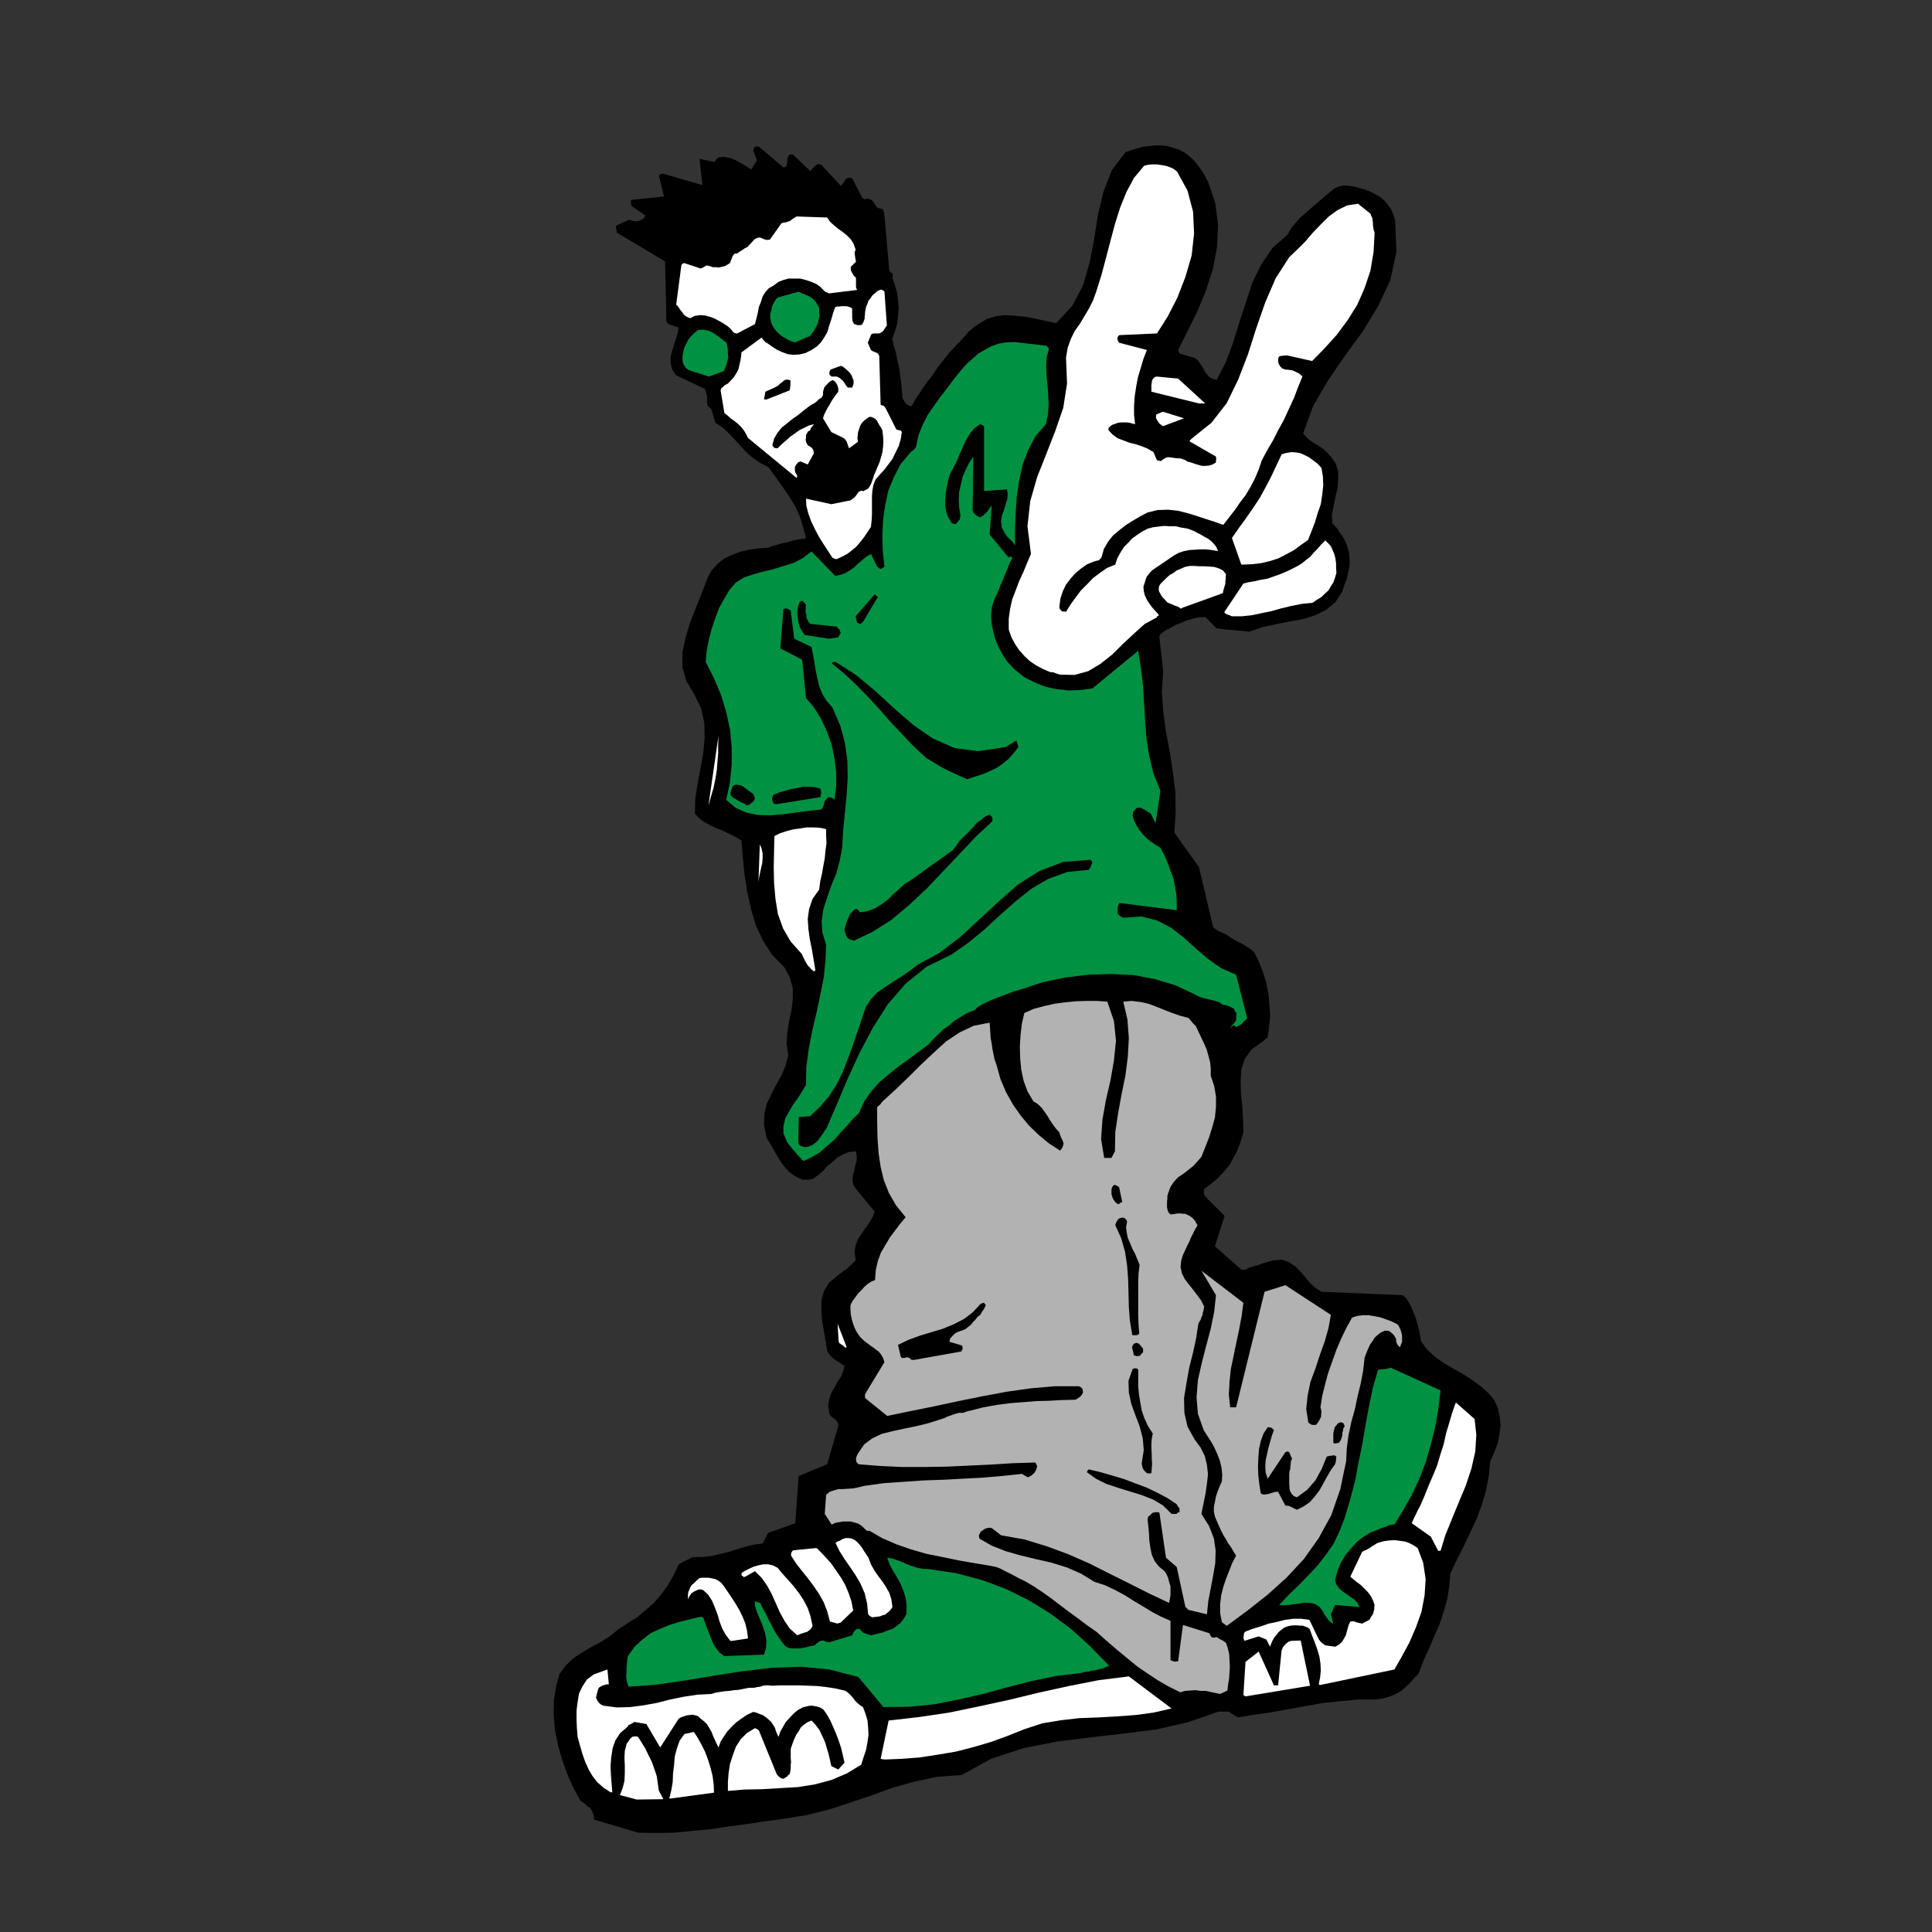 <?xml version="1.0" encoding="utf-8"?>
<!-- Generator: Adobe Illustrator 14.0.0, SVG Export Plug-In . SVG Version: 6.00 Build 43363)  -->
<!DOCTYPE svg PUBLIC "-//W3C//DTD SVG 1.1//EN" "http://www.w3.org/Graphics/SVG/1.1/DTD/svg11.dtd">
<svg version="1.1" id="Calque_1" xmlns="http://www.w3.org/2000/svg" xmlns:xlink="http://www.w3.org/1999/xlink" x="0px" y="0px"
	 width="500px" height="500px" viewBox="0 0 500 500" enable-background="new 0 0 500 500" xml:space="preserve">
<rect x="0" y="0" width="500" height="500" fill="#333333" stroke="none"/>
<g>
	<polygon fill-rule="evenodd" clip-rule="evenodd" points="165.111,474.29 169.693,474.38 174.454,474.29 179.126,473.844 
		183.887,473.398 188.559,472.684 193.32,472.059 197.992,471.346 202.753,470.72 208.772,469.737 214.522,468.31 220.002,466.524 
		225.572,464.648 230.963,462.685 236.623,461.078 242.552,459.827 248.841,459.382 256.656,455.096 264.922,452.417 
		273.456,450.723 282.081,449.65 290.615,448.668 299.15,447.598 307.415,445.722 315.411,442.955 317.926,442.955 320.353,444.473 
		324.664,443.758 329.066,443.132 333.469,442.33 337.961,441.527 342.362,440.722 346.854,440.276 351.437,439.83 356.019,439.83 
		357.814,439.562 359.522,439.115 361.049,438.491 362.486,437.686 363.744,436.615 364.912,435.545 365.99,434.296 
		367.158,433.045 368.416,429.741 369.853,426.616 371.201,423.403 372.549,420.367 373.627,417.152 374.525,413.939 
		375.063,410.636 375.334,407.244 377.041,403.672 378.838,400.101 380.544,396.53 382.161,393.049 383.509,389.388 
		384.587,385.727 385.306,381.978 385.664,378.229 386.743,375.818 387.643,373.408 388.091,370.997 388.359,368.764 
		388.091,366.444 387.643,364.391 386.743,362.426 385.485,360.819 383.239,358.766 380.903,357.07 378.388,355.462 
		375.962,354.123 373.447,352.604 371.291,351.086 369.314,349.213 367.788,347.158 367.518,345.641 367.248,344.124 
		366.799,342.605 366.439,341.178 365.811,339.66 365.271,338.32 364.554,336.982 363.834,335.82 363.205,335.375 362.936,335.195 
		342.003,334.303 340.477,333.322 339.129,332.159 337.87,330.644 336.613,329.125 335.176,327.697 333.559,326.625 331.673,326 
		329.516,326.179 328.527,326.446 327.629,326.715 326.642,326.982 325.832,327.338 324.845,327.608 323.945,327.876 
		323.138,328.144 322.328,328.589 321.789,328.589 321.251,328.589 314.423,322.519 316.938,314.662 312.356,310.108 
		312.087,309.753 311.817,309.483 311.638,309.038 311.548,308.681 311.548,308.323 311.638,307.698 313.435,306.358 
		315.142,304.931 316.669,303.322 318.106,301.627 319.185,299.663 320.263,297.609 321.071,295.378 321.789,293.057 321.7,289.664 
		321.521,286.36 321.16,283.057 321.071,279.934 321.251,276.808 322.149,274.04 323.855,271.63 326.73,269.576 327.449,268.952 
		328.078,268.506 328.438,265.648 328.707,262.881 328.527,259.935 328.259,257.077 327.629,254.131 326.82,251.453 
		325.743,248.775 324.574,246.454 323.586,245.561 322.599,244.936 321.61,244.311 320.622,243.864 319.634,243.329 
		318.735,242.793 317.926,242.258 317.297,241.811 316.669,241.543 316.13,241.276 315.68,241.097 315.321,240.918 314.603,240.472 
		313.974,240.026 310.29,224.402 303.912,215.474 304.271,210.207 304.182,205.029 303.553,199.851 302.744,194.672 
		301.756,189.405 301.037,184.138 300.678,178.87 301.037,173.692 300.049,164.943 300.139,164.407 300.588,163.872 
		301.666,163.157 303.014,162.443 304.271,161.729 305.709,161.193 307.057,160.568 308.673,160.122 310.201,159.765 
		311.907,159.675 314.872,162.622 315.861,162.711 316.849,162.889 317.926,162.979 319.005,163.068 319.993,163.157 
		321.071,163.247 322.149,163.336 323.228,163.514 326.551,162.354 330.145,161.55 333.737,160.836 337.242,160.211 
		340.386,159.229 343.261,157.8 345.598,155.836 347.394,153.069 347.933,151.373 348.562,149.766 348.921,148.069 349.28,146.373 
		349.28,144.587 349.101,142.98 348.65,141.284 348.022,139.855 347.753,139.32 347.483,138.874 347.215,138.517 347.034,138.249 
		346.495,137.535 346.136,136.82 344.788,135.392 344.699,133.16 345.147,130.928 345.598,128.607 346.136,126.464 346.316,124.143 
		346.316,122 345.687,119.947 344.429,118.161 343.44,117.09 342.542,116.286 341.555,115.572 340.656,115.036 339.667,114.411 
		338.769,113.786 337.961,112.983 337.242,112.18 339.848,105.037 343.71,98.431 348.113,92.002 352.693,85.753 356.647,79.236 
		359.792,72.54 361.409,65.13 361.049,56.917 360.511,55.309 359.971,54.059 359.163,52.988 358.443,52.095 357.455,51.202 
		356.468,50.578 355.39,49.953 354.401,49.506 352.964,48.97 351.616,48.614 350.269,48.256 349.011,48.078 347.753,47.988 
		346.585,48.256 345.417,48.703 344.429,49.506 342.812,50.845 341.284,52.185 339.667,53.524 338.141,54.952 336.523,56.291 
		335.266,57.72 334.098,59.148 333.199,60.755 329.336,64.148 326.462,68.344 324.126,73.076 322.418,78.343 320.712,83.521 
		319.095,88.789 317.208,93.788 314.872,98.342 313.704,97.984 312.806,97.448 312.177,96.645 311.638,95.841 311.1,94.859 
		310.56,94.056 309.932,93.164 309.122,92.627 305.439,91.556 305.17,91.288 304.899,90.574 307.325,85.753 309.841,80.664 
		312.087,75.218 313.883,69.683 314.963,63.969 315.231,58.255 314.513,52.542 312.626,47.006 311.817,45.489 311.009,44.15 
		310.021,42.811 309.032,41.561 307.774,40.4 306.606,39.507 305.26,38.792 303.912,38.346 302.115,37.811 300.498,37.632 
		298.881,37.632 297.354,37.811 295.736,37.99 294.209,38.436 292.682,38.882 291.245,39.418 287.74,44.061 285.584,49.596 
		284.146,55.577 283.158,61.916 281.991,67.987 280.284,73.879 277.499,79.146 273.367,83.61 270.762,83.075 268.156,82.539 
		265.551,82.003 262.945,81.736 260.25,81.557 257.824,81.825 255.398,82.539 253.242,83.878 252.255,84.503 251.446,85.217 
		250.638,85.842 250.009,86.646 249.38,87.36 248.751,88.074 248.032,88.789 247.313,89.503 245.697,91.288 244.169,93.164 
		242.642,95.127 241.294,97.181 239.767,99.056 238.419,101.109 237.072,103.073 235.904,105.126 235.365,105.037 235.005,104.858 
		234.646,104.59 234.376,104.412 233.927,103.698 233.568,102.984 233.389,100.841 233.208,98.877 232.939,96.913 232.669,95.038 
		232.22,93.164 231.861,91.288 231.322,89.503 230.873,87.717 231.592,85.842 232.131,83.968 232.4,81.914 232.58,79.861 
		232.4,77.718 232.131,75.665 231.592,73.701 230.963,71.915 231.052,71.379 230.963,70.755 230.514,70.487 230.154,70.04 
		228.896,55.756 228.807,55.398 228.807,55.042 228.627,54.595 228.537,54.327 228.268,54.059 227.908,53.97 227.459,53.881 
		227.01,53.703 226.471,52.988 226.111,52.363 225.483,51.738 224.674,51.381 223.866,51.56 223.237,51.381 220.542,46.114 
		220.093,46.024 219.463,46.024 218.924,46.292 218.565,46.828 218.206,47.453 217.577,48.078 212.545,42.632 211.917,42.453 
		211.288,42.632 209.671,44.239 205.179,39.954 204.73,39.954 204.281,40.042 203.921,40.489 203.832,41.114 203.741,41.739 
		203.652,42.453 203.562,42.721 203.473,43.079 203.113,43.257 202.753,43.346 196.375,37.9 195.835,37.9 195.387,37.99 
		195.117,38.436 194.938,39.061 195.926,41.471 194.398,43.882 193.5,43.257 192.602,42.721 191.524,42.096 190.535,41.561 
		189.367,41.024 188.29,40.757 187.122,40.578 185.954,40.757 185.415,41.203 184.966,41.917 181.013,41.114 181.821,47.899 
		171.579,44.953 171.041,45.042 170.501,45.4 171.849,50.845 163.404,51.738 163.224,52.095 163.314,52.453 163.314,52.81 
		163.494,53.345 166.998,55.756 166.728,56.381 166.189,56.827 165.47,57.095 164.752,57.273 163.943,57.184 163.494,57.095 
		163.045,56.917 162.686,56.917 159.362,58.434 159.63,60.22 172.118,67.629 172.478,83.253 172.658,83.521 173.196,83.968 
		175.622,84.771 175.442,86.021 174.994,87.539 174.454,89.057 174.005,90.664 173.556,92.271 173.556,93.877 173.916,95.484 
		174.903,97.091 182.45,100.663 182.54,101.02 182.719,101.466 182.81,102.002 182.989,102.626 182.989,103.162 182.989,103.698 
		182.989,104.234 183.079,104.858 183.438,105.305 184.067,105.84 185.145,109.412 187.032,110.662 188.738,112.269 
		190.266,113.876 191.793,115.572 193.23,117.09 194.848,118.519 196.645,119.768 198.8,120.839 200.328,122.893 201.855,125.035 
		203.292,127.089 204.73,129.231 205.988,131.375 207.065,133.874 207.874,136.463 208.593,139.32 207.335,139.499 206.167,139.677 
		204.999,139.945 203.832,140.302 202.484,140.57 201.316,140.927 199.968,141.284 198.8,141.73 196.285,141.909 193.859,142.266 
		191.524,142.802 189.458,143.605 187.391,144.587 185.684,145.927 184.157,147.623 183.079,149.676 181.642,153.426 
		180.114,157.265 178.586,161.104 177.419,165.032 176.611,168.782 176.611,172.621 177.599,176.192 179.665,179.674 
		181.461,183.334 182.271,187.084 182.36,190.923 182.001,194.94 181.282,198.868 180.563,202.797 179.935,206.635 179.844,210.564 
		180.833,211.635 182.18,212.707 183.708,213.51 185.325,214.313 186.942,214.938 188.649,215.742 190.266,216.545 191.883,217.527 
		192.242,221.902 192.691,226.455 193.41,230.919 194.398,235.383 195.656,239.58 197.542,243.597 199.879,247.168 203.023,250.382 
		204.46,253.061 205.179,255.828 205.179,258.596 204.82,261.542 204.19,264.398 203.741,267.256 203.562,270.201 204.011,273.148 
		203.292,275.825 202.214,278.326 200.867,280.737 199.609,283.235 198.441,285.646 197.813,288.324 197.723,291.271 
		198.441,294.575 199.34,296.003 200.238,297.609 201.136,299.128 202.125,300.734 203.113,302.074 204.371,303.413 
		205.808,304.395 207.605,305.287 208.503,305.287 209.312,305.287 210.03,305.198 210.659,304.931 211.827,304.038 
		212.995,303.056 214.073,301.807 215.42,300.734 216.678,299.573 218.116,298.771 219.643,298.146 221.53,297.967 221.709,299.038 
		221.709,300.288 221.35,301.627 221.081,302.966 220.721,304.216 220.631,305.467 220.811,306.537 221.53,307.698 226.381,313.59 
		225.752,315.108 224.943,316.538 223.955,317.876 222.967,319.306 222.068,320.645 221.44,322.251 221.17,324.036 221.44,326.179 
		220.811,326.804 220.182,327.43 219.553,327.965 219.014,328.501 218.386,328.856 217.847,329.304 217.218,329.75 216.589,330.286 
		214.522,331.982 213.265,334.124 212.636,336.356 212.545,338.947 212.726,341.533 213.175,344.214 213.624,346.892 
		214.073,349.57 214.342,350.106 214.792,350.73 215.331,351.265 215.96,351.801 216.499,352.158 217.218,352.604 217.847,353.051 
		218.565,353.498 218.206,354.838 217.667,356.266 216.769,357.604 215.96,359.123 215.151,360.46 214.612,362.068 214.342,363.764 
		214.612,365.64 214.702,366.087 214.971,366.444 215.331,366.712 215.78,367.069 216.14,367.336 216.499,367.691 216.769,368.14 
		217.038,368.764 214.073,378.943 206.706,381.978 205.808,394.209 198.8,396.709 197.363,399.477 195.117,399.743 192.961,400.279 
		190.805,400.904 188.649,401.619 186.403,402.153 184.157,402.689 181.911,402.959 179.665,402.959 178.946,403.138 
		178.407,403.404 177.869,403.672 177.329,403.94 176.431,404.387 175.622,404.923 174.365,407.6 172.837,410.28 171.13,412.6 
		169.244,414.833 167.087,416.706 164.841,418.582 162.416,420.1 160.08,421.618 158.014,423.313 155.678,424.831 153.163,426.171 
		150.737,427.599 148.401,429.117 146.425,430.992 144.808,433.224 143.999,436.081 143.37,439.92 143.28,443.849 143.64,447.776 
		144.448,451.793 145.526,455.542 146.874,459.293 148.401,462.685 150.198,465.988 151.007,466.524 151.635,467.059 
		152.084,467.507 152.713,467.864 153.073,468.398 153.432,469.203 153.702,470.007 153.702,470.9 165.111,474.29 	"/>
	<polygon fill-rule="evenodd" clip-rule="evenodd" fill="#FFFFFF" points="164.752,465.721 171.669,465.631 170.501,463.398 
		170.231,461.524 169.962,459.648 169.333,457.775 168.705,455.988 167.806,454.202 166.998,452.508 166.01,450.901 
		165.111,449.472 164.662,449.383 164.123,449.383 163.673,449.472 163.135,449.919 162.146,451.347 161.697,453.132 
		161.607,454.917 161.697,456.972 161.697,458.936 161.607,460.899 161.158,462.685 160.439,464.561 164.752,465.721 	"/>
	<polygon fill-rule="evenodd" clip-rule="evenodd" fill="#FFFFFF" points="173.556,465.454 184.786,463.936 184.696,461.793 
		184.426,459.648 183.887,457.506 183.259,455.453 182.45,453.311 181.551,451.525 180.563,449.74 179.575,448.223 177.149,448.757 
		175.892,450.453 175.173,452.508 174.634,454.562 174.454,456.793 174.185,458.936 174.095,461.167 173.736,463.31 
		173.196,465.454 173.376,465.454 173.556,465.454 	"/>
	<polygon fill-rule="evenodd" clip-rule="evenodd" fill="#FFFFFF" points="158.463,463.846 158.283,461.612 158.104,459.382 
		158.014,456.972 158.193,454.74 158.553,452.417 159.271,450.365 160.529,448.489 162.326,446.973 162.686,446.437 
		163.314,446.168 163.764,445.9 164.123,445.634 167.268,446.168 170.861,452.238 175.622,444.828 176.161,444.473 176.97,444.204 
		177.688,443.937 178.497,443.849 179.216,443.758 180.024,443.937 180.743,444.204 181.372,444.828 182.18,445.455 
		182.989,446.258 183.528,447.151 184.157,448.223 184.517,449.204 184.966,450.187 185.415,451.168 185.954,452.238 
		186.492,450.723 187.301,449.472 188.2,448.132 189.278,446.973 190.445,445.813 191.793,444.828 193.23,443.849 194.938,443.043 
		195.746,443.222 196.555,443.579 197.363,443.849 198.172,444.383 198.8,444.919 199.52,445.543 200.058,446.347 200.597,447.24 
		200.777,447.953 201.046,448.578 201.226,449.025 201.496,449.472 201.945,448.132 202.664,446.883 203.382,445.634 
		204.371,444.562 205.359,443.491 206.437,442.598 207.694,441.885 209.132,441.527 209.671,441.437 210.21,441.437 
		210.749,441.527 211.288,441.615 212.187,441.885 213.085,442.419 213.983,443.67 214.882,445.276 215.6,446.883 216.409,448.757 
		217.038,450.453 217.667,452.329 218.116,454.202 218.565,456.168 216.948,457.952 215.151,457.061 214.792,455.453 
		214.433,453.936 213.983,452.417 213.534,450.901 212.815,449.294 212.096,447.776 211.108,446.437 210.03,445.276 
		208.952,445.722 208.054,446.347 207.245,447.062 206.706,448.044 206.078,448.938 205.539,450.096 205.089,451.259 
		204.64,452.598 204.64,453.399 204.64,454.293 204.64,455.096 204.73,455.988 204.64,456.704 204.64,457.506 204.55,458.312 
		204.371,459.114 204.011,459.382 203.741,459.739 203.292,460.008 202.753,460.363 202.125,460.187 201.585,459.827 
		201.046,459.203 200.777,458.578 196.375,447.776 195.926,447.508 195.387,447.24 193.32,448.489 191.703,450.096 190.445,452.06 
		189.637,454.293 188.918,456.525 188.559,458.846 188.379,461.167 188.379,463.488 192.602,463.131 197.184,463.042 
		201.765,462.773 206.437,462.506 210.929,461.793 215.241,460.633 219.194,458.936 222.877,456.704 223.506,454.74 
		224.135,452.865 224.495,450.901 224.764,449.025 224.674,447.062 224.495,445.188 223.955,443.402 223.327,441.794 
		222.518,441.258 221.889,440.722 221.26,440.098 220.811,439.473 220.272,438.849 219.733,438.313 219.104,437.777 
		218.565,437.509 216.229,436.973 213.894,436.615 211.558,436.348 209.222,436.26 206.796,436.169 204.46,436.169 202.125,436.169 
		199.789,436.26 198.98,436.169 198.172,436.169 197.453,436.26 196.734,436.526 195.926,436.615 195.207,436.794 194.488,436.794 
		193.859,436.794 192.512,437.063 191.165,437.33 189.907,437.419 188.829,437.598 187.571,437.686 186.403,437.866 
		185.234,438.045 184.067,438.402 180.473,438.579 176.97,439.115 173.466,439.83 169.962,440.722 166.459,441.347 163.045,441.794 
		159.63,441.885 156.217,441.437 155.588,441.168 155.049,440.722 154.6,440.098 154.24,439.383 154.69,437.509 154.959,436.794 
		155.678,436.348 156.038,436.169 156.487,436.081 157.025,435.9 157.564,435.9 157.206,432.063 153.702,433.312 151.905,434.651 
		150.737,436.438 149.838,438.313 149.479,440.545 149.209,442.686 149.209,445.007 149.299,447.24 149.479,449.472 
		150.108,451.793 150.737,453.936 151.456,455.988 152.354,457.952 153.342,459.648 154.6,461.257 156.127,462.597 158.014,463.846 
		158.283,463.846 158.463,463.846 	"/>
	<polygon fill-rule="evenodd" clip-rule="evenodd" fill="#FFFFFF" points="228.896,455.363 233.389,455.187 237.97,454.829 
		242.642,454.114 247.403,453.311 251.896,452.15 256.477,450.813 260.879,449.204 265.102,447.508 269.773,445.989 
		274.625,445.188 279.387,444.649 284.236,444.473 288.998,444.204 293.85,443.849 298.521,443.222 303.193,442.151 
		292.143,433.848 284.327,434.83 276.601,436.348 268.875,438.045 261.148,439.92 253.332,441.615 245.606,443.222 237.791,444.383 
		229.975,445.276 227.908,455.187 228.357,455.274 228.896,455.363 	"/>
	<polygon fill-rule="evenodd" clip-rule="evenodd" fill="#009142" points="228.896,441.794 235.365,441.706 241.744,441.079 
		248.032,439.83 254.32,438.402 260.52,436.705 266.809,435.099 273.188,433.758 279.835,432.956 280.732,432.688 281.722,432.599 
		282.619,432.332 283.609,432.241 284.506,431.973 285.406,431.794 286.214,431.438 287.021,431.081 282.081,425.992 
		277.14,421.528 271.839,417.6 266.359,414.208 260.43,411.261 254.23,408.94 247.493,407.153 240.396,406.083 238.779,405.993 
		237.341,405.726 235.994,405.28 234.736,404.834 233.389,404.208 232.131,403.762 230.873,403.316 229.615,403.138 
		230.154,404.744 231.052,406.438 232.041,408.047 233.029,409.832 233.748,411.527 234.376,413.493 234.646,415.546 
		234.556,417.778 233.927,418.85 233.119,419.921 232.131,420.725 231.052,421.528 229.705,421.974 228.357,422.51 226.83,422.867 
		225.393,423.225 224.584,422.956 223.955,422.777 223.417,422.51 223.057,422.243 222.788,421.886 222.338,421.528 
		221.619,421.618 221.17,422.064 220.811,422.599 220.542,423.225 214.612,425.01 213.713,424.831 213.085,424.563 212.366,424.652 
		211.738,425.01 211.198,425.456 210.659,425.901 209.761,425.992 208.863,426.259 207.874,426.438 206.976,426.616 
		205.897,426.616 204.999,426.616 204.101,426.438 203.382,426.171 202.214,424.741 201.226,423.313 200.328,421.886 
		199.609,420.456 198.8,418.938 198.172,417.6 197.363,416.172 196.734,414.833 196.105,414.654 195.387,414.387 195.387,415.546 
		195.835,417.063 196.555,418.761 197.363,420.725 197.992,422.599 198.351,424.563 198.262,426.438 197.723,428.224 
		187.391,428.582 186.313,427.777 185.504,426.795 184.696,425.635 184.157,424.384 183.618,422.956 183.079,421.618 
		182.54,420.188 182.09,418.85 181.911,418.582 181.372,418.403 178.767,419.028 176.161,419.654 173.466,420.456 171.041,421.439 
		168.525,422.599 166.369,424.207 164.303,426.08 162.506,428.582 162.326,429.563 162.236,430.635 162.146,431.705 
		162.146,432.777 162.057,433.669 162.146,434.651 162.326,435.545 162.686,436.526 169.783,435.992 177.149,434.92 
		184.696,433.669 192.242,432.511 199.789,431.617 207.335,431.348 214.702,432.063 222.159,434.026 228.627,441.794 
		228.717,441.794 228.896,441.794 	"/>
	<polygon fill-rule="evenodd" clip-rule="evenodd" fill="#FFFFFF" points="322.328,439.027 339.039,436.26 336.613,424.563 
		334.098,424.652 333.379,424.922 332.66,425.546 332.031,426.259 331.673,427.152 330.773,436.169 330.234,436.169 
		329.695,436.169 325.743,427.42 322.328,430.099 321.789,438.67 322.059,438.849 322.328,439.027 	"/>
	<polygon fill-rule="evenodd" clip-rule="evenodd" fill="#B2B2B2" points="315.771,438.402 317.657,437.509 317.837,435.9 
		318.106,434.384 318.196,432.777 318.286,431.26 318.196,429.652 318.106,428.045 317.747,426.526 317.297,425.188 
		316.579,424.652 316.04,424.384 315.411,424.028 314.872,423.671 314.153,423.85 313.524,423.671 313.255,423.225 312.985,422.688 
		306.158,420.546 304.899,429.92 304.36,430.009 303.912,430.009 303.373,429.83 302.924,429.652 302.924,419.476 300.318,418.314 
		297.982,417.063 295.646,415.634 293.4,414.297 290.976,412.778 288.639,411.527 286.035,410.28 283.248,409.387 279.745,407.244 
		276.063,405.636 272.02,404.387 268.066,403.495 264.023,402.511 260.25,401.44 256.656,400.013 253.512,398.226 253.332,397.513 
		253.332,397.334 253.781,396.44 254.5,395.906 254.949,395.637 255.488,395.458 256.027,395.368 256.656,395.458 259.082,397.334 
		265.102,398.404 270.94,400.189 276.511,402.244 281.991,404.653 287.112,407.244 292.322,409.832 297.443,412.421 
		302.564,414.833 302.744,413.849 302.924,412.869 302.924,411.706 302.924,410.547 302.564,409.387 302.295,408.314 
		301.846,407.332 301.396,406.619 299.868,405.368 298.791,403.94 298.072,402.332 297.713,400.547 297.443,398.673 
		297.354,396.798 297.174,394.922 296.994,393.137 297.174,392.513 297.713,392.066 298.252,391.53 299.061,391.352 299.51,391.352 
		300.049,391.44 301.756,403.138 304.541,405.547 306.787,415.903 307.057,416.082 307.506,416.618 312.356,417.778 
		312.716,414.297 313.346,410.993 313.974,407.689 314.513,404.475 314.603,401.262 314.153,398.137 312.896,394.922 
		310.919,391.799 311.458,389.12 311.997,386.532 312.356,383.941 312.626,381.531 312.356,379.122 311.817,376.889 
		310.739,374.656 309.213,372.604 307.325,369.21 306.517,365.64 306.427,361.8 307.057,357.962 307.774,353.944 308.763,350.016 
		309.571,346.267 310.11,342.696 310.38,342.069 310.739,341.533 310.919,340.911 311.188,340.375 311.278,339.748 311.458,339.214 
		311.548,338.678 311.638,338.142 310.83,336.535 309.841,335.195 308.763,333.768 307.686,332.429 306.606,330.999 
		305.889,329.573 305.528,327.876 305.709,326.179 306.158,324.75 306.697,323.589 307.235,322.43 307.774,321.357 308.224,320.287 
		308.763,319.215 309.303,318.143 309.932,317.072 309.571,316.538 309.303,316 308.854,315.466 308.493,315.108 307.864,314.662 
		307.325,314.394 306.697,314.126 306.068,314.126 305.528,314.036 305.08,314.036 304.63,314.036 304.36,314.126 303.553,314.215 
		302.924,314.305 302.384,313.769 302.205,313.234 302.025,312.518 302.025,311.805 302.025,311.002 302.115,310.198 
		302.115,309.483 302.295,308.859 302.924,307.162 303.822,305.824 304.899,304.663 306.247,303.771 307.506,302.788 
		308.763,301.807 309.841,300.646 310.919,299.395 311.907,296.896 312.896,294.396 313.704,291.807 314.423,289.218 
		314.692,286.45 314.692,283.772 314.244,281.093 313.346,278.415 313.346,276.54 313.165,274.844 312.716,273.148 312.267,271.541 
		311.548,269.934 310.83,268.415 310.11,266.898 309.481,265.559 308.763,264.845 308.314,264.309 307.864,263.773 307.506,263.416 
		305.439,262.881 303.373,262.166 301.307,261.364 299.33,260.559 297.174,259.756 295.107,259.309 292.861,259.041 290.705,259.22 
		291.783,263.862 292.143,268.684 291.874,273.505 291.245,278.415 290.256,283.235 289.358,288.146 288.639,292.969 
		288.549,297.967 287.65,299.663 285.764,299.663 284.955,294.754 285.315,289.754 286.214,284.665 287.381,279.666 
		288.279,274.487 288.818,269.309 288.279,264.22 286.573,259.22 283.877,259.041 281.183,259.041 278.397,259.131 275.702,259.4 
		272.918,259.756 270.223,260.381 267.527,261.096 265.102,262.166 264.473,264.845 264.113,267.881 263.934,270.827 
		264.023,273.95 264.293,276.808 264.922,279.755 265.91,282.433 267.438,285.021 268.605,285.736 269.594,286.717 270.313,287.7 
		271.121,288.861 271.749,289.933 272.469,291.004 273.188,291.984 274.176,293.057 274.265,293.503 274.445,293.948 
		274.535,294.217 274.715,294.575 274.983,295.11 275.254,295.912 275.163,296.36 274.983,296.896 274.715,297.342 274.354,297.788 
		271.48,295.912 268.875,293.771 266.359,291.36 264.203,288.771 262.137,285.825 260.34,282.61 258.902,279.219 257.914,275.646 
		257.375,274.13 257.105,272.791 256.836,271.451 256.656,270.112 256.387,268.684 256.297,267.345 256.207,266.006 
		256.117,264.666 251.984,265.47 248.392,267.166 244.888,269.487 241.744,272.345 238.509,275.379 235.275,278.594 
		232.041,281.719 228.627,284.843 228.178,285.29 227.818,285.825 227.369,286.183 227.01,286.538 227.01,290.557 227.1,294.575 
		227.369,298.324 227.908,301.985 228.717,305.378 230.064,308.769 231.861,311.896 234.376,315.02 233.029,316.626 
		231.682,318.412 230.334,320.199 229.166,322.163 227.998,324.127 227.19,326.357 226.65,328.68 226.471,331.268 225.393,331.714 
		224.495,332.338 223.686,333.053 222.877,333.946 222.068,334.748 221.35,335.731 220.631,336.714 220.093,337.784 
		220.093,338.856 220.182,340.194 220.452,341.445 220.811,342.696 221.26,343.855 221.889,345.016 222.608,345.999 
		223.506,346.892 224.314,347.516 225.124,348.143 225.932,348.677 226.741,349.301 227.459,349.837 228.088,350.641 
		228.537,351.445 228.896,352.516 223.866,360.819 223.866,361.266 223.866,361.8 229.615,366.444 235.634,365.193 241.833,363.942 
		248.032,362.604 254.23,361.354 260.43,360.193 266.719,359.302 272.918,358.766 279.206,358.766 279.655,358.944 280.104,359.39 
		280.195,359.747 280.284,360.372 280.015,360.908 279.566,361.444 278.937,361.89 278.308,362.247 274.805,362.336 271.48,362.517 
		268.156,362.604 264.832,362.872 261.418,363.141 258.004,363.587 254.5,364.212 250.996,365.105 250.458,365.193 250.009,365.372 
		249.56,365.551 249.29,365.64 248.302,365.64 247.493,365.818 246.685,366.087 245.965,366.354 245.157,366.621 244.439,366.979 
		243.63,367.246 242.821,367.515 239.947,368.408 236.982,369.121 233.927,369.748 231.052,370.372 228.178,371.085 
		225.752,372.246 223.686,373.765 222.159,375.995 221.889,376.443 221.709,376.889 221.619,377.158 221.53,377.514 
		221.619,378.316 222.159,378.943 227.729,379.389 233.389,379.656 239.138,379.656 244.978,379.567 250.727,379.301 
		256.477,379.031 262.137,378.674 267.887,378.495 268.156,378.853 268.425,379.567 268.156,380.371 267.707,381.174 
		266.898,381.889 266,382.335 264.473,381.441 259.352,381.978 254.23,382.424 249.11,382.692 244.079,382.96 238.869,383.139 
		233.748,383.496 228.627,383.854 223.506,384.568 222.159,384.924 220.811,385.192 219.463,385.281 218.206,385.369 
		216.948,385.369 215.78,385.727 214.702,386.084 213.803,386.888 213.444,391.799 215.241,394.566 216.14,394.121 217.128,393.942 
		218.116,393.764 219.194,393.764 220.182,393.764 221.17,394.03 222.068,394.298 223.057,394.922 223.596,395.458 224.045,395.906 
		224.404,396.173 225.034,396.173 228.268,398.049 231.951,399.655 235.814,400.994 239.857,402.153 243.899,402.959 
		248.212,403.851 252.345,404.565 256.566,405.28 257.824,405.547 258.992,405.993 259.98,406.529 261.059,407.065 261.957,407.511 
		262.945,408.047 263.934,408.583 265.102,409.118 267.527,410.547 269.953,412.154 272.199,413.761 274.535,415.546 
		276.78,417.242 279.116,418.938 281.362,420.635 283.787,422.331 286.393,424.652 289.088,426.974 291.693,429.117 294.299,431.26 
		296.904,433.045 299.6,434.83 302.384,436.438 305.439,437.956 306.697,437.598 308.044,437.509 309.392,437.419 310.739,437.598 
		311.997,437.598 313.255,437.866 314.513,438.134 315.771,438.402 	"/>
	<polygon fill-rule="evenodd" clip-rule="evenodd" fill="#FFFFFF" points="341.644,436.081 360.869,432.063 362.756,428.76 
		364.732,425.101 366.439,421.171 367.877,417.152 368.687,412.869 368.955,408.672 368.326,404.475 366.889,400.637 
		365.811,399.922 364.822,399.388 363.564,398.94 362.307,398.762 360.869,398.583 359.522,398.673 358.174,398.851 
		356.826,399.209 356.197,399.477 355.569,399.922 355.03,400.189 354.491,400.637 353.952,400.904 353.503,401.173 
		352.964,401.352 352.515,401.619 349.46,408.047 350.179,408.672 351.166,409.475 352.155,410.189 353.144,411.172 
		353.952,411.976 354.761,413.046 355.299,414.118 355.749,415.367 355.659,415.903 355.659,416.527 355.479,417.063 355.39,417.6 
		354.851,418.403 354.401,419.207 352.515,420.188 351.706,420.01 350.987,419.831 350.269,419.563 349.46,419.654 349.101,420.367 
		348.831,421.261 348.562,422.243 348.292,423.225 347.843,424.028 347.304,424.922 346.495,425.635 345.598,426.171 
		342.991,425.813 342.453,425.456 341.913,425.01 341.374,424.384 341.015,423.671 338.858,419.207 336.793,418.938 
		334.727,418.938 332.57,419.207 330.504,419.742 328.348,420.188 326.281,420.901 324.216,421.528 322.328,422.243 321.97,422.599 
		321.88,423.313 321.789,423.938 322.059,424.652 325.743,423.492 327.719,424.295 328.707,426.171 328.977,425.367 
		329.336,424.563 329.786,423.761 330.324,423.137 330.863,422.42 331.492,421.886 332.302,421.261 333.199,420.901 
		334.008,420.725 334.816,420.635 335.625,420.635 336.434,420.725 337.151,420.725 337.87,420.992 338.41,421.171 338.949,421.618 
		339.578,423.313 340.296,425.101 340.926,426.886 341.465,428.76 341.733,430.546 341.824,432.332 341.644,434.117 341.284,435.9 
		341.465,435.992 341.644,436.081 	"/>
	<polygon fill-rule="evenodd" clip-rule="evenodd" fill="#FFFFFF" points="189.458,424.652 193.59,424.028 193.32,421.974 
		192.872,420.1 192.152,418.314 191.344,416.706 190.356,415.01 189.367,413.493 188.29,411.885 187.301,410.457 186.672,409.653 
		185.954,409.118 185.145,408.672 184.336,408.493 183.438,408.314 182.54,408.314 181.731,408.314 181.013,408.404 
		180.293,409.029 179.575,409.742 179.216,410.011 178.856,410.457 178.586,410.904 178.407,411.439 178.138,411.976 
		178.048,412.69 178.048,413.225 178.048,413.939 178.407,413.136 178.946,412.333 179.485,411.976 180.204,411.618 
		180.563,411.439 181.013,411.351 181.461,411.351 182.001,411.527 183.259,412.69 184.247,414.208 184.966,415.903 
		185.684,417.778 186.224,419.654 186.942,421.528 187.84,423.137 189.008,424.652 189.188,424.652 189.458,424.652 	"/>
	<polygon fill-rule="evenodd" clip-rule="evenodd" fill="#FFFFFF" points="206.706,423.044 207.155,422.867 207.694,422.688 
		208.234,422.51 208.863,422.331 209.312,421.974 209.761,421.707 210.03,421.261 210.3,420.813 209.761,418.314 209.042,416.172 
		207.964,414.118 206.796,412.333 205.359,410.457 203.921,408.851 202.484,407.244 201.226,405.726 199.968,405.102 198.8,404.834 
		197.542,404.834 196.285,405.102 195.027,405.459 193.859,405.993 192.781,406.529 191.973,407.065 191.883,407.332 
		191.973,407.778 192.242,407.868 192.332,408.047 192.422,408.136 192.872,408.047 195.387,406.619 197.093,408.314 
		198.531,410.368 199.699,412.512 200.777,414.921 201.765,417.152 203.023,419.476 204.371,421.439 206.347,423.225 
		206.527,423.137 206.706,423.044 	"/>
	<polygon fill-rule="evenodd" clip-rule="evenodd" fill="#B2B2B2" points="317.657,420.635 322.868,416.797 328.078,412.69 
		332.93,408.314 337.422,403.495 341.284,398.049 344.519,392.156 346.854,385.46 348.382,378.138 348.562,374.656 349.011,371.353 
		349.73,367.963 350.629,364.748 351.347,361.354 352.155,358.051 352.783,354.747 353.144,351.445 353.592,350.194 
		354.041,349.122 354.581,347.964 355.209,347.07 355.749,346.178 356.557,345.463 357.366,344.839 358.354,344.393 
		358.803,344.393 359.252,344.393 359.792,344.66 360.421,345.194 360.869,345.73 361.318,346.534 361.318,347.07 361.498,347.696 
		361.768,348.143 362.307,348.677 362.576,347.964 362.846,347.249 362.846,346.445 362.846,345.641 362.666,344.749 
		362.396,344.035 362.038,343.23 361.588,342.696 360.15,341.981 358.713,341.445 357.187,340.911 355.749,340.642 354.222,340.375 
		352.783,340.375 351.258,340.554 349.909,340.999 348.472,343.588 347.124,346.356 345.867,349.301 344.788,352.337 
		343.71,355.373 342.901,358.408 342.184,361.266 341.733,364.212 341.913,364.836 342.003,365.461 341.913,365.997 
		341.913,366.621 341.644,367.157 341.374,367.691 341.015,368.229 340.566,368.764 340.116,368.764 339.578,368.764 
		339.039,368.497 338.59,368.14 338.051,364.657 338.41,361.177 339.129,357.695 340.386,354.302 341.555,350.73 342.812,347.249 
		343.8,343.767 344.429,340.284 332.66,332.607 327.27,334.303 319.903,364.212 319.095,364.212 318.376,364.212 318.017,360.908 
		318.196,357.604 318.556,354.213 319.273,350.819 319.993,347.337 320.712,343.945 321.34,340.554 321.789,337.16 310.919,328.856 
		314.692,335.195 314.244,339.393 313.346,343.855 312.177,348.23 311.009,352.783 310.021,357.159 309.661,361.623 
		310.021,365.906 311.548,370.193 312.356,371.442 313.346,372.961 314.244,374.567 315.052,376.353 315.68,377.959 316.13,379.835 
		316.31,381.62 316.22,383.405 315.68,384.568 315.142,385.905 314.692,387.245 314.423,388.675 314.153,389.922 314.153,391.263 
		314.423,392.513 314.963,393.764 315.501,395.013 316.04,396.173 316.579,397.243 317.297,398.404 317.837,399.388 
		318.556,400.368 319.185,401.44 319.903,402.602 318.914,404.475 318.106,406.529 317.297,408.583 316.579,410.726 316.04,412.869 
		315.771,415.188 315.771,417.421 316.22,419.831 317.567,420.813 317.567,420.725 317.657,420.635 	"/>
	<polygon fill-rule="evenodd" clip-rule="evenodd" fill="#009142" points="345.058,420.188 344.429,417.778 345.507,415.367 
		351.886,415.903 351.258,414.742 350.448,413.939 349.46,413.225 348.562,412.6 347.483,411.885 346.585,411.082 345.867,410.1 
		345.507,408.94 346.136,406.529 347.034,404.387 348.202,402.423 349.64,400.726 351.077,399.119 352.783,397.779 354.671,396.619 
		356.737,395.815 357.276,395.549 357.905,395.368 358.354,395.191 358.894,395.013 359.342,394.743 359.882,394.655 
		360.33,394.566 360.869,394.566 363.115,390.905 365.271,387.066 367.248,382.871 368.955,378.495 370.303,373.854 
		371.471,369.121 372.279,364.391 372.818,359.836 359.882,353.944 359.072,354.213 358.354,354.302 357.455,354.39 356.647,354.48 
		355.299,359.123 354.311,363.854 353.412,368.676 352.604,373.497 351.616,378.316 350.718,383.139 349.46,387.958 
		348.022,392.779 346.675,396.262 345.147,399.477 343.172,402.332 341.015,405.102 338.59,407.689 336.164,410.189 333.559,412.69 
		331.043,415.367 332.121,415.457 333.469,415.367 334.816,415.188 336.253,415.01 337.601,414.742 339.039,414.833 340.296,415.1 
		341.555,415.903 341.913,416.439 342.362,417.063 342.723,417.778 343.261,418.492 343.62,419.028 344.07,419.563 344.519,419.921 
		345.058,420.188 	"/>
	<polygon fill-rule="evenodd" clip-rule="evenodd" fill="#FFFFFF" points="216.948,420.1 217.218,420.01 217.577,419.921 
		220.811,416.797 220.361,414.476 219.643,412.333 218.745,410.189 217.667,408.314 216.319,406.351 215.062,404.565 
		213.534,402.87 212.096,401.352 211.468,400.726 211.198,400.637 205.718,401.173 205.179,401.262 204.91,401.619 204.73,402.065 
		204.73,402.602 205.988,404.565 207.515,406.529 209.042,408.404 210.569,410.457 211.917,412.421 213.175,414.654 
		214.073,416.974 214.792,419.654 216.769,420.188 216.858,420.1 216.948,420.1 	"/>
	<polygon fill-rule="evenodd" clip-rule="evenodd" fill="#FFFFFF" points="226.381,418.492 227.01,418.403 227.729,418.314 
		228.357,418.046 229.076,417.867 229.615,417.421 230.154,416.974 230.603,416.439 230.963,415.903 230.693,413.939 
		230.154,412.244 229.256,410.636 228.357,409.297 227.279,407.868 226.292,406.438 225.393,404.834 224.764,403.138 
		224.225,402.332 223.686,401.53 223.147,400.637 222.608,399.922 221.889,399.119 221.26,398.583 220.361,398.137 219.463,398.049 
		218.835,398.049 218.295,398.226 217.847,398.404 217.487,398.673 216.769,398.94 216.229,399.298 217.218,401.352 
		218.565,403.495 220.002,405.547 221.44,407.689 222.697,409.832 223.776,412.333 224.404,414.921 224.674,417.778 
		225.124,418.225 225.752,418.582 226.021,418.492 226.381,418.492 	"/>
	<polygon fill-rule="evenodd" clip-rule="evenodd" fill="#FFFFFF" points="372.818,401.352 374.076,397.243 375.782,393.049 
		377.579,388.675 379.376,384.388 380.813,380.014 381.802,375.64 382.071,371.353 381.622,367.246 376.771,362.962 
		375.872,365.461 375.063,368.229 374.255,370.906 373.627,373.765 372.729,376.531 371.919,379.301 370.842,381.889 
		369.764,384.388 369.224,385.727 368.687,387.066 368.146,388.317 367.606,389.566 366.978,390.727 366.439,391.888 365.9,392.958 
		365.361,394.209 370.303,397.691 372.189,401.352 372.459,401.352 372.818,401.352 	"/>
	<polygon fill-rule="evenodd" clip-rule="evenodd" points="303.553,391.799 303.912,391.799 304.541,391.799 304.63,391.619 
		304.72,391.53 304.811,391.44 305.26,391.352 305.26,390.815 305.26,390.369 304.811,389.833 304.541,389.299 302.115,387.69 
		299.6,386.354 296.814,385.014 293.939,383.941 290.885,382.782 287.921,381.889 284.777,380.995 281.813,380.28 281.541,380.459 
		281.273,380.995 283.609,382.692 286.303,384.03 289.268,385.014 292.412,385.994 295.377,386.888 298.342,388.048 
		300.947,389.566 303.193,391.799 303.373,391.799 303.553,391.799 	"/>
	<polygon fill-rule="evenodd" clip-rule="evenodd" points="335.625,390.727 337.422,389.833 338.949,388.763 340.296,387.245 
		341.465,385.727 342.453,383.941 343.44,382.156 344.429,380.459 345.507,378.943 345.687,378.316 345.776,377.871 
		345.776,377.337 345.867,376.978 345.327,376.62 344.699,376.71 343.98,376.799 343.352,376.978 342.723,378.495 342.093,380.102 
		341.284,381.531 340.477,383.05 339.397,384.299 338.32,385.548 336.972,386.532 335.625,387.512 334.816,387.156 334.277,386.62 
		333.828,385.817 333.737,385.103 333.648,384.12 333.648,383.139 333.648,382.156 333.648,381.353 333.737,380.727 
		333.919,380.192 333.919,379.656 334.008,379.122 334.098,378.138 334.367,377.514 333.648,375.818 333.199,375.64 332.66,375.818 
		328.078,382.692 327.54,381.086 327.449,379.567 327.54,377.959 327.898,376.353 328.259,374.746 328.707,373.138 329.157,371.531 
		329.695,370.104 329.336,369.748 328.977,369.479 328.527,369.389 328.078,369.389 327,370.997 326.281,372.961 325.832,375.014 
		325.653,377.337 325.563,379.567 325.653,381.889 325.922,384.209 326.281,386.441 326.642,386.711 327.18,386.799 
		327.719,386.711 328.348,386.62 328.887,386.441 329.516,386.263 330.145,386.084 330.773,386.084 332.66,389.654 333.02,389.654 
		333.648,389.745 335.625,390.727 	"/>
	<polygon fill-rule="evenodd" clip-rule="evenodd" points="297.533,381.353 297.713,381.265 297.982,381.265 298.072,380.014 
		298.162,378.763 298.072,377.514 298.072,376.353 297.982,375.014 297.982,373.676 298.072,372.336 298.342,370.997 
		297.084,369.033 296.186,367.069 295.467,365.015 295.107,362.962 294.748,360.819 294.568,358.675 294.568,356.532 
		294.568,354.48 294.299,354.213 294.029,354.123 293.58,354.123 293.131,354.302 292.053,357.338 292.143,360.372 292.771,363.318 
		293.85,366.266 294.928,369.121 295.736,372.157 296.006,375.282 295.467,378.763 295.557,379.21 295.646,379.656 295.736,379.925 
		295.916,380.28 296.186,380.638 296.814,381.265 296.994,381.265 297.533,381.353 	"/>
	<polygon fill-rule="evenodd" clip-rule="evenodd" points="345.507,373.586 345.956,373.497 346.495,373.408 346.765,373.05 
		347.034,372.604 347.215,372.067 347.394,371.531 347.394,370.818 347.573,370.282 347.663,369.657 348.022,369.121 
		347.663,368.318 347.034,368.051 346.316,368.318 345.867,368.854 345.417,369.389 345.238,370.193 345.058,370.906 
		345.058,371.712 345.058,372.515 345.058,373.408 345.238,373.497 345.507,373.586 	"/>
	<polygon fill-rule="evenodd" clip-rule="evenodd" points="236.353,351.979 248.841,349.749 248.93,349.479 249.11,349.122 
		249.11,348.677 249.021,348.23 245.697,347.249 245.876,346.445 246.505,345.73 247.223,345.016 248.212,344.57 249.021,344.303 
		249.918,343.945 250.547,343.409 251.266,342.875 251.805,342.16 252.434,341.533 252.973,340.82 253.691,340.284 254.141,339.481 
		254.59,338.856 254.86,338.32 255.129,337.784 254.86,337.429 254.68,337.16 254.23,337.25 253.691,337.518 251.715,339.66 
		249.47,341.356 246.864,342.696 244.079,343.855 241.115,344.749 238.15,345.641 235.185,346.713 232.4,348.052 233.119,351.086 
		233.389,351.445 234.017,351.445 234.736,351.265 235.455,351.445 235.634,351.801 236.353,351.979 	"/>
	<polygon fill-rule="evenodd" clip-rule="evenodd" points="294.119,350.998 294.568,350.907 295.107,350.819 295.377,350.373 
		295.826,350.016 295.826,349.479 295.826,349.034 295.467,348.588 295.107,348.143 294.658,347.696 294.119,347.516 293.4,347.785 
		292.951,348.588 293.491,350.819 293.76,350.819 294.119,350.998 	"/>
	<polygon fill-rule="evenodd" clip-rule="evenodd" fill="#FFFFFF" points="219.104,348.588 216.769,342.605 217.038,347.158 
		217.218,347.604 217.756,347.964 218.295,348.321 218.835,348.855 218.924,348.677 219.104,348.588 	"/>
	<polygon fill-rule="evenodd" clip-rule="evenodd" points="293.76,345.552 294.209,345.552 294.838,345.194 294.658,342.875 
		294.568,340.642 294.568,338.409 294.568,336.267 294.568,334.035 294.568,331.804 294.658,329.573 294.928,327.338 
		294.299,325.821 293.76,324.482 293.041,323.143 292.502,321.804 291.874,320.376 291.604,319.036 291.424,317.608 
		291.693,316.179 291.424,315.555 290.976,315.198 290.347,315.108 289.717,315.287 289.358,315.555 289.088,316 288.818,316.447 
		288.639,317.072 290.166,320.466 291.154,323.948 291.693,327.519 291.963,331.089 292.053,334.571 292.143,338.23 
		292.412,341.803 293.041,345.552 293.221,345.552 293.76,345.552 	"/>
	<polygon fill-rule="evenodd" clip-rule="evenodd" points="289.627,311.626 289.717,311.447 289.807,311.359 289.986,311.271 
		290.436,311.092 289.627,307.252 289.268,306.983 288.549,306.626 288.1,306.805 287.831,307.252 287.65,307.788 287.65,308.413 
		287.65,309.038 287.831,309.662 288.01,310.198 288.369,310.732 288.729,311.181 289.268,311.626 289.448,311.626 289.627,311.626 
			"/>
	<polygon fill-rule="evenodd" clip-rule="evenodd" fill="#009142" points="208.234,300.379 210.21,299.395 212.187,298.235 
		213.983,296.628 215.87,295.021 217.487,293.146 219.194,291.36 220.721,289.575 222.248,288.146 223.686,285.021 225.483,282.433 
		227.549,280.112 229.975,278.058 232.4,276.094 235.005,274.221 237.701,272.256 240.396,270.201 241.474,268.952 242.821,267.702 
		244.079,266.451 245.606,265.381 247.044,264.131 248.661,263.149 250.278,262.166 252.164,261.453 252.523,261.184 
		252.883,260.738 254.141,259.935 255.488,259.309 256.836,258.685 258.273,258.149 259.621,257.614 261.059,257.077 
		262.496,256.543 264.113,256.096 269.773,254.221 275.702,252.971 281.631,252.258 287.561,252.078 293.4,252.346 298.971,253.417 
		304.271,255.024 309.392,257.435 310.201,257.882 311.1,258.238 311.997,258.416 312.985,258.685 313.883,258.862 314.781,259.131 
		315.591,259.4 316.398,260.025 317.208,260.113 318.017,260.381 318.735,260.738 319.364,261.096 319.543,261.631 319.993,262.166 
		319.903,264.041 319.543,264.576 319.005,265.201 318.466,265.738 318.645,266.272 318.645,265.738 318.735,265.648 
		319.005,265.47 319.364,265.381 319.634,265.559 319.993,265.826 320.712,265.381 321.43,264.935 322.059,264.22 322.778,263.506 
		319.903,252.258 316.04,250.561 312.716,248.239 309.481,245.472 306.427,242.704 303.103,240.115 299.51,238.24 295.377,237.168 
		290.705,237.526 290.166,237.258 289.807,236.99 289.537,236.722 289.268,236.543 289.268,235.74 289.268,235.026 289.358,234.312 
		289.717,233.687 304.541,235.562 304.541,233.598 304.451,231.544 304.091,229.402 303.643,227.259 302.834,225.116 
		302.115,223.063 301.217,221.099 300.318,219.402 298.971,218.599 297.803,217.795 296.635,216.813 295.736,215.92 294.838,214.76 
		294.119,213.599 293.491,212.35 293.131,211.1 293.221,210.207 293.76,209.492 294.119,209.135 294.658,209.046 295.197,209.046 
		295.736,209.313 296.275,209.582 296.814,209.939 297.264,210.207 297.803,210.564 299.061,213.063 300.318,204.671 
		298.521,200.208 297.443,195.744 296.725,191.19 296.365,186.727 296.096,182.084 295.826,177.531 295.287,172.978 
		294.568,168.424 282.71,178.156 279.566,178.602 276.511,178.692 273.367,178.334 270.492,177.709 267.617,176.549 265.012,175.21 
		262.676,173.335 260.699,171.281 259.531,169.496 258.543,167.71 257.645,165.657 257.105,163.693 256.656,161.55 256.477,159.497 
		256.656,157.354 257.195,155.479 257.824,154.051 258.453,152.711 258.992,151.283 259.621,149.944 260.16,148.516 
		260.789,147.087 261.328,145.659 262.047,144.319 261.688,144.141 261.598,144.052 261.418,143.962 261.059,144.319 
		256.117,138.338 256.656,130.749 256.027,131.642 255.398,132.535 254.949,132.892 254.59,133.338 254.141,133.606 
		253.691,133.874 252.973,133.606 252.434,133.16 251.896,132.624 251.715,131.999 251.896,118.161 250.816,119.768 
		249.918,121.554 249.11,123.428 248.661,125.393 248.212,127.357 248.122,129.41 248.212,131.375 248.571,133.427 248.481,133.785 
		248.392,134.409 247.942,134.945 247.313,135.66 246.774,135.57 246.325,135.392 245.427,133.963 244.888,132.445 244.618,130.838 
		244.618,129.231 244.798,127.446 245.067,125.839 245.427,124.143 245.876,122.625 246.774,120.929 247.672,119.232 
		248.392,117.447 249.2,115.661 250.009,113.876 250.996,112.269 252.164,110.84 253.691,109.769 254.141,109.948 254.68,110.394 
		254.68,127.089 260.609,126.643 260.789,127.803 260.699,129.143 260.25,130.571 259.801,132.088 259.262,133.517 259.082,135.035 
		259.262,136.463 259.98,137.892 260.25,138.338 260.609,138.785 260.879,139.142 261.328,139.499 261.688,139.855 262.047,140.213 
		262.316,140.659 262.676,141.195 262.676,136.999 262.855,132.803 263.125,128.607 263.754,124.411 264.652,120.304 
		266.09,116.465 267.977,112.894 270.672,109.769 271.211,107.269 271.391,104.858 271.301,102.359 271.121,99.948 270.852,97.448 
		270.762,94.949 270.852,92.538 271.48,90.217 271.211,89.949 270.94,89.503 262.676,88.521 260.34,88.61 258.363,88.967 
		256.566,89.592 254.949,90.485 253.242,91.467 251.715,92.806 250.278,94.056 248.841,95.663 246.954,97.984 245.157,100.395 
		243.36,102.716 241.654,105.126 240.037,107.448 238.779,109.948 237.701,112.626 237.072,115.661 236.802,116.018 
		236.443,116.465 235.904,116.822 235.455,117.269 233.029,120.214 231.322,123.518 229.885,127 229.076,130.749 228.537,134.499 
		228.357,138.517 228.447,142.534 228.896,146.641 228.537,146.909 227.908,147.266 227.459,146.998 227.01,146.641 
		225.393,143.337 224.225,144.052 223.147,144.944 222.068,145.837 221.081,146.819 219.913,147.623 218.745,148.337 
		217.487,148.783 216.14,149.051 210.03,142.712 207.785,144.409 205.448,145.659 202.843,146.462 200.328,147.266 197.633,147.891 
		195.117,148.605 192.602,149.408 190.445,150.748 188.738,152.711 187.391,155.033 186.043,157.443 185.055,160.122 184.157,162.8 
		183.438,165.568 182.899,168.424 182.629,171.281 184.696,175.388 186.583,179.763 187.93,184.227 188.918,188.78 189.367,193.333 
		189.367,197.886 188.918,202.439 187.93,206.993 190.356,209.046 193.14,210.296 196.105,210.921 199.34,211.01 202.574,210.743 
		205.897,210.296 209.222,209.85 212.545,209.492 212.995,208.867 213.265,208.153 213.444,207.261 214.073,206.635 
		214.433,206.279 214.882,206.368 215.42,206.546 215.96,206.903 216.409,203.421 216.409,199.939 215.96,196.279 215.241,192.708 
		213.983,189.226 212.456,186.012 210.659,183.066 208.593,180.656 207.605,170.746 201.945,167.8 202.753,157.622 203.203,157.443 
		203.741,157.533 204.19,157.711 204.64,158.068 205.539,165.3 210.03,167.442 210.39,169.317 210.749,171.46 211.108,173.514 
		211.558,175.656 212.007,177.62 212.815,179.584 213.894,181.37 215.42,183.066 217.397,187.619 218.655,192.173 219.284,196.726 
		219.374,201.279 219.104,205.832 218.655,210.385 218.206,214.938 217.936,219.581 217.307,222.795 216.409,226.098 
		215.151,229.134 214.073,232.258 213.085,235.294 212.636,238.33 212.815,241.276 213.803,244.49 213.624,248.686 213.175,253.061 
		212.276,257.523 211.288,262.166 210.21,266.719 209.312,271.363 208.683,276.006 208.593,280.737 207.605,282.433 
		206.527,284.129 205.269,285.825 204.19,287.7 203.203,289.486 202.753,291.45 202.753,293.324 203.652,295.467 204.101,296.091 
		204.64,296.806 205.179,297.431 205.718,298.057 206.167,298.592 206.706,299.217 207.245,299.752 207.785,300.379 
		207.964,300.379 208.234,300.379 	"/>
	<polygon fill-rule="evenodd" clip-rule="evenodd" points="208.234,296.896 209.222,296.718 210.21,296.36 210.929,295.824 
		211.647,295.199 212.187,294.396 212.815,293.592 213.354,292.79 213.894,291.984 216.678,285.559 219.463,278.95 222.518,272.345 
		225.932,265.916 229.795,259.846 234.376,254.578 239.767,250.203 246.325,246.989 250.638,243.954 254.77,240.562 258.723,236.9 
		262.766,233.33 266.898,230.026 271.301,227.438 276.242,225.652 281.813,225.116 281.991,224.759 282.262,224.313 
		282.439,223.777 282.71,223.331 282.529,222.795 282.171,222.527 275.163,223.063 269.055,225.384 263.484,228.866 258.453,233.33 
		253.422,237.972 248.392,242.615 243.091,246.632 237.341,249.757 235.544,251.186 233.478,252.613 231.322,253.952 
		229.166,255.382 227.1,256.811 225.393,258.596 224.045,260.648 223.237,263.149 221.979,266.811 220.721,270.56 219.374,274.13 
		218.026,277.61 216.409,280.825 214.522,283.772 212.187,286.45 209.671,288.861 208.863,288.95 208.054,289.04 207.335,289.04 
		206.706,289.129 206.617,295.912 206.796,296.182 207.155,296.539 207.605,296.718 208.234,296.896 	"/>
	<polygon fill-rule="evenodd" clip-rule="evenodd" fill="#FFFFFF" points="211.019,251.097 210.569,248.418 210.121,245.739 
		209.581,243.061 209.222,240.472 209.042,237.794 209.401,235.204 210.3,232.616 212.007,230.206 212.276,228.063 212.726,226.098 
		213.085,224.045 213.444,222.17 213.624,220.206 213.894,218.242 213.803,216.367 213.803,214.582 212.187,214.224 
		210.569,214.135 208.772,214.135 207.065,214.403 205.179,214.671 203.473,215.117 201.855,215.653 200.417,216.367 
		200.328,220.295 200.238,224.402 200.328,228.509 200.687,232.616 201.316,236.543 202.664,240.294 204.64,243.686 207.515,246.9 
		207.785,247.524 208.144,248.239 208.413,248.775 208.772,249.4 209.042,249.846 209.581,250.382 210.03,250.918 210.749,251.453 
		210.839,251.274 211.019,251.097 	"/>
	<polygon fill-rule="evenodd" clip-rule="evenodd" points="221.081,243.418 225.932,241.097 230.693,238.062 235.275,234.222 
		239.857,229.938 244.169,225.384 248.481,220.831 252.704,216.367 256.836,212.528 256.836,212.082 256.836,211.546 
		256.566,211.278 256.117,210.832 254.86,211.368 253.871,212.171 252.794,212.975 251.984,213.957 251.087,214.849 
		250.188,215.831 249.29,216.635 248.392,217.527 247.942,218.152 247.493,218.867 247.044,219.402 246.685,219.938 
		235.725,227.794 234.107,228.776 232.669,230.116 231.143,231.455 229.705,232.883 227.998,234.133 226.381,235.115 
		224.495,235.83 222.518,236.097 222.338,235.83 222.248,235.651 221.889,235.383 221.53,235.204 220.901,235.562 220.452,236.097 
		219.913,236.633 219.643,237.437 219.284,238.151 219.014,238.955 218.745,239.758 218.565,240.65 218.655,241.186 
		218.835,241.632 218.924,241.99 219.194,242.525 219.374,242.793 219.823,243.061 220.361,243.24 221.081,243.418 	"/>
	<polygon fill-rule="evenodd" clip-rule="evenodd" fill="#FFFFFF" points="196.285,228.241 196.465,226.991 196.734,225.741 
		197.004,224.491 197.273,223.331 197.363,222.081 197.363,220.831 197.093,219.581 196.645,218.509 196.285,228.241 	"/>
	<polygon fill-rule="evenodd" clip-rule="evenodd" fill="#FFFFFF" points="183.438,208.153 184.067,205.921 184.696,203.779 
		185.145,201.547 185.504,199.404 185.684,197.083 185.864,194.851 185.864,192.619 185.954,190.387 183.348,208.421 
		183.348,208.243 183.438,208.153 	"/>
	<polygon fill-rule="evenodd" clip-rule="evenodd" points="193.859,208.332 194.219,207.975 194.758,207.617 195.117,207.171 
		195.387,206.635 195.207,206.189 195.027,205.564 192.242,203.511 191.703,203.243 191.165,203.154 190.445,203.065 
		189.907,203.243 189.547,203.601 189.367,204.225 189.098,204.85 189.008,205.564 189.278,206.011 189.727,206.457 
		190.266,206.725 190.805,207.082 191.344,207.35 191.973,207.707 192.602,207.975 193.23,208.421 193.5,208.332 193.859,208.332 	
		"/>
	<polygon fill-rule="evenodd" clip-rule="evenodd" points="200.777,208.153 212.366,206.279 212.366,205.743 212.545,205.296 
		212.456,204.671 212.366,204.136 210.839,203.689 209.312,203.601 207.785,203.601 206.257,203.957 204.64,204.225 
		203.113,204.671 201.585,205.118 200.238,205.653 199.968,206.1 199.789,206.725 199.879,207.171 200.238,207.975 200.507,208.063 
		200.777,208.153 	"/>
	<polygon fill-rule="evenodd" clip-rule="evenodd" points="250.638,201.547 252.523,200.922 254.5,200.297 256.297,199.493 
		258.004,198.689 259.531,197.619 261.059,196.369 262.316,194.94 263.574,193.333 263.035,191.637 260.25,193.333 253.153,194.405 
		247.044,193.601 241.384,191.101 236.353,187.619 231.412,183.334 226.561,178.87 221.53,174.674 216.229,171.281 215.6,171.371 
		215.241,171.638 218.386,174.228 221.53,177.174 224.584,180.298 227.639,183.602 230.514,186.905 233.568,190.119 
		236.533,193.244 239.767,196.19 240.935,196.904 242.282,197.708 243.45,198.422 244.798,199.136 246.056,199.761 247.493,200.386 
		248.841,201.011 250.458,201.726 250.547,201.636 250.638,201.547 	"/>
	<polygon fill-rule="evenodd" clip-rule="evenodd" fill="#FFFFFF" points="274.265,174.585 278.128,174.674 281.631,173.692 
		284.777,171.817 287.831,169.406 290.615,166.639 293.491,163.961 296.275,161.461 299.42,159.765 299.51,159.408 299.689,159.408 
		299.868,159.318 299.779,158.961 298.971,158.068 298.162,157.176 297.443,156.194 296.814,155.211 296.275,154.051 
		296.006,152.979 295.916,151.819 296.275,150.748 296.455,150.123 296.635,149.587 296.814,149.141 297.084,148.873 
		297.623,148.159 298.252,147.534 303.912,143.694 305.08,143.069 306.427,142.623 307.774,142.355 309.213,142.266 
		310.649,142.177 312.177,142.177 313.615,142.355 315.231,142.623 314.781,141.552 314.153,140.749 313.346,139.945 
		312.626,139.409 311.638,138.874 310.739,138.338 309.841,137.892 309.032,137.445 307.415,136.82 305.798,136.553 
		304.271,136.195 302.744,136.195 301.217,136.106 299.779,136.285 298.342,136.463 296.994,136.82 295.646,137.535 
		294.299,138.427 293.041,139.32 291.963,140.48 290.885,141.552 289.986,142.98 289.178,144.409 288.639,146.105 286.483,146.998 
		284.687,148.248 282.891,149.587 281.362,151.194 279.745,152.801 278.397,154.587 277.051,156.461 275.882,158.336 
		275.434,158.247 274.894,158.247 274.625,157.979 274.354,157.711 274.176,157.354 274.176,156.908 274.445,154.854 
		275.073,152.979 275.882,151.283 277.051,149.766 278.308,148.337 279.835,147.087 281.362,146.016 283.158,145.302 
		283.787,145.123 284.327,145.034 284.687,144.677 285.045,144.319 285.674,142.087 286.752,140.213 288.1,138.517 289.717,137.177 
		291.424,135.838 293.311,134.677 295.107,133.606 296.994,132.624 299.6,131.999 302.295,131.91 304.811,132.177 307.325,132.803 
		309.661,133.517 312.087,134.32 314.333,135.035 316.579,135.838 318.106,133.874 319.634,131.91 320.981,129.946 322.418,128.071 
		323.676,125.928 324.754,123.875 325.743,121.554 326.551,119.143 327.988,116.465 329.516,113.876 330.863,111.198 
		332.302,108.608 333.559,105.84 334.816,103.162 335.895,100.306 337.063,97.448 336.613,97.002 336.164,96.645 335.625,96.377 
		335.086,96.109 334.457,95.841 333.828,95.752 333.199,95.663 332.66,95.663 331.941,95.395 331.402,94.949 330.953,94.234 
		330.773,93.52 330.773,93.164 330.863,92.538 331.133,92.181 331.762,92.092 332.48,92.002 333.199,92.002 339.578,93.431 
		342.812,90.128 345.956,86.646 348.741,82.896 351.258,78.878 353.144,74.593 354.671,70.04 355.479,65.219 355.749,60.22 
		355.479,59.416 355.39,58.702 355.299,58.077 355.299,57.541 355.209,56.917 355.12,56.381 354.851,55.845 354.671,55.309 
		351.437,52.721 348.65,53.167 346.226,54.327 343.89,56.023 341.824,58.077 339.758,60.22 337.781,62.541 335.715,64.594 
		333.648,66.559 330.145,72.005 327.449,78.253 325.114,84.95 322.957,91.735 320.441,98.252 317.478,104.323 313.524,109.412 
		308.404,113.519 307.955,113.965 307.864,114.232 314.692,118.161 314.692,118.429 314.781,118.786 314.692,119.143 
		314.692,119.679 313.794,120.214 312.896,120.482 311.997,120.572 311.1,120.572 310.11,120.304 309.213,120.036 308.224,119.679 
		307.415,119.5 306.697,119.054 305.978,118.786 305.26,118.607 304.63,118.607 303.912,118.519 303.282,118.429 302.654,118.34 
		302.115,118.34 301.666,118.519 301.307,118.697 300.857,118.965 300.498,119.322 299.959,119.232 299.42,119.143 298.521,117 
		296.994,116.107 295.467,115.482 293.85,114.947 292.322,114.59 290.705,113.965 289.268,113.429 287.921,112.447 286.843,111.287 
		286.932,110.662 287.381,110.305 287.831,109.948 288.639,109.68 289.358,109.412 290.166,109.323 290.885,109.323 
		291.604,109.323 292.322,109.412 292.951,109.59 293.311,109.68 293.76,109.769 293.491,107.358 293.491,104.948 293.67,102.538 
		294.029,100.127 294.479,97.716 295.197,95.306 295.916,92.896 296.814,90.574 289.627,88.699 289.358,88.253 289.178,87.717 
		289.268,87.181 289.627,86.735 299.42,86.289 302.205,81.914 304.72,77.003 306.787,71.647 308.404,66.112 309.032,60.398 
		308.763,54.774 307.325,49.328 304.63,44.418 303.731,43.703 302.744,43.257 301.666,42.9 300.588,42.721 299.42,42.542 
		298.342,42.542 297.174,42.632 296.096,42.9 293.491,46.024 291.514,49.685 289.896,53.703 288.549,57.988 287.381,62.362 
		286.214,66.826 285.045,71.201 283.698,75.486 282.891,77.718 281.813,79.861 280.644,81.825 279.476,83.789 278.128,85.664 
		277.14,87.717 276.331,89.949 275.882,92.538 276.152,99.234 275.163,105.572 273.098,111.555 270.762,117.536 268.425,123.428 
		266.629,129.678 265.91,136.195 266.809,143.337 265.82,145.659 264.832,148.069 263.754,150.391 262.855,152.801 261.957,155.122 
		261.418,157.533 261.059,160.122 261.059,162.889 261.688,164.764 262.676,166.639 263.754,168.246 265.191,169.853 
		266.539,171.103 268.246,172.264 269.953,173.157 271.839,173.96 272.469,173.96 273.188,174.228 273.727,174.406 274.265,174.585 
			"/>
	<polygon fill-rule="evenodd" clip-rule="evenodd" points="214.522,165.3 216.948,164.943 217.218,164.407 217.577,163.872 
		217.397,163.336 217.218,162.889 216.858,162.622 216.589,162.175 209.671,161.461 209.222,160.925 208.952,160.39 
		208.683,159.765 208.683,159.14 208.503,158.425 208.503,157.8 208.503,157.086 208.593,156.551 208.234,156.015 207.605,155.479 
		207.335,155.569 207.335,155.658 207.155,155.658 206.886,155.926 206.527,156.997 206.347,158.068 206.347,159.229 
		206.527,160.39 206.706,161.372 207.065,162.443 207.605,163.425 208.234,164.318 214.522,165.3 	"/>
	<polygon fill-rule="evenodd" clip-rule="evenodd" points="222.428,161.461 222.967,161.282 223.417,160.836 227.19,154.498 
		226.83,154.229 226.381,153.783 221.44,159.497 221.799,161.193 222.068,161.193 222.428,161.461 	"/>
	<polygon fill-rule="evenodd" clip-rule="evenodd" fill="#FFFFFF" points="318.824,159.497 321.34,159.497 323.945,159.229 
		326.462,158.693 329.066,158.158 331.582,157.443 334.188,156.818 336.882,156.283 339.667,156.015 340.836,155.211 
		342.003,154.498 342.901,153.604 343.8,152.801 344.429,151.729 345.058,150.748 345.507,149.498 345.867,148.248 345.776,146.909 
		345.776,145.748 345.598,144.498 345.327,143.427 344.878,142.355 344.429,141.373 343.71,140.57 342.991,139.855 341.913,140.927 
		340.926,142.087 339.938,143.069 339.039,144.141 337.961,144.944 336.882,145.837 335.534,146.641 334.098,147.355 
		332.57,148.069 331.043,148.694 329.516,149.229 327.988,149.766 326.371,150.033 324.845,150.391 323.228,150.658 
		321.789,151.015 316.849,158.425 317.118,158.783 317.657,159.05 318.196,159.229 318.824,159.497 	"/>
	<polygon fill-rule="evenodd" clip-rule="evenodd" fill="#FFFFFF" points="306.068,157.265 316.489,153.515 316.579,152.89 
		316.759,152.265 316.938,151.64 317.118,151.104 317.118,150.479 317.208,149.855 317.208,149.229 317.297,148.605 
		316.489,147.623 315.411,147.087 314.244,146.73 313.075,146.641 311.729,146.552 310.38,146.552 309.032,146.462 307.864,146.462 
		306.606,146.73 305.618,147.177 304.541,147.623 303.731,148.248 302.744,148.783 301.936,149.498 301.127,150.301 
		300.318,151.104 299.959,151.729 299.868,152.443 299.959,153.069 300.318,153.693 300.588,154.229 301.037,154.766 
		301.576,155.301 302.115,155.926 302.564,156.104 303.014,156.283 303.463,156.461 304.001,156.729 304.811,156.997 
		305.709,157.533 305.889,157.354 306.068,157.265 	"/>
	<polygon fill-rule="evenodd" clip-rule="evenodd" fill="#FFFFFF" points="321.789,146.105 324.035,146.016 326.371,145.748 
		328.617,145.212 330.863,144.498 332.93,143.427 334.906,142.355 336.703,141.016 338.499,139.767 339.397,137.535 
		340.296,135.213 341.015,132.803 341.824,130.481 342.184,128.071 342.453,125.66 342.362,123.25 342.003,121.107 340.926,119.947 
		339.848,119.143 338.769,118.34 337.691,117.804 336.523,117.269 335.445,117.09 334.277,117 333.199,117.179 332.66,117.269 
		332.121,117.447 331.762,117.536 331.673,117.625 330.324,120.482 328.977,123.339 327.54,126.107 326.013,128.875 
		324.305,131.463 322.509,134.052 320.622,136.642 318.824,139.231 321.251,146.105 321.521,146.105 321.789,146.105 	"/>
	<polygon fill-rule="evenodd" clip-rule="evenodd" fill="#FFFFFF" points="216.589,144.677 217.936,144.052 219.284,143.337 
		220.452,142.445 221.619,141.463 222.608,140.302 223.596,139.052 224.495,137.713 225.393,136.374 225.572,134.767 
		225.662,133.16 225.662,131.553 225.662,130.125 225.662,128.517 225.752,127.089 226.021,125.571 226.561,124.143 
		227.639,122.893 228.807,121.643 229.885,120.214 230.963,118.786 231.771,117.09 232.58,115.482 233.119,113.608 233.389,111.822 
		233.119,111.376 232.849,111.376 232.4,111.287 231.951,111.108 229.166,105.572 228.717,105.037 227.908,104.77 227.549,92.092 
		227.19,91.467 226.65,91.199 225.932,90.932 225.393,90.574 224.584,88.699 225.393,86.735 225.662,86.378 226.201,86.289 
		226.741,86.289 227.549,86.289 228.088,86.021 228.627,85.575 229.076,84.86 229.525,84.235 228.896,75.486 228.537,75.129 
		227.908,74.951 227.1,75.308 226.381,75.933 225.752,76.468 225.303,77.183 224.764,77.807 224.495,78.611 224.135,79.414 
		223.955,80.397 223.866,80.843 223.866,81.379 223.776,81.914 223.776,82.45 223.506,83.253 223.057,84.057 222.428,84.146 
		221.889,84.146 221.44,83.968 221.081,83.878 220.721,83.343 220.631,82.896 220.542,82.361 220.542,81.914 220.542,81.379 
		220.542,80.843 220.542,80.308 220.542,79.861 220.002,79.504 219.463,79.325 218.924,79.236 218.386,79.236 217.756,79.236 
		217.218,79.325 216.678,79.325 216.14,79.504 215.6,81.021 215.151,82.628 214.612,84.235 214.163,85.842 213.354,87.271 
		212.456,88.61 211.378,89.682 210.03,90.574 208.413,91.378 206.886,91.735 205.269,91.824 203.832,91.646 202.394,91.11 
		201.046,90.485 199.789,89.682 198.8,88.967 198.082,88.521 197.723,88.164 197.363,87.717 197.093,87.36 191.883,91.199 
		191.793,92.271 191.614,93.342 191.344,94.502 191.075,95.663 190.535,96.645 189.907,97.627 189.098,98.52 188.29,99.324 
		187.571,99.681 187.122,100.127 186.672,100.484 186.492,101.02 187.481,106.912 188.29,107.537 189.188,108.34 190.086,108.966 
		191.075,109.769 191.793,110.483 192.512,111.376 193.051,112.269 193.59,113.34 206.167,123.696 206.347,123.25 206.167,122.803 
		205.808,122.268 205.718,121.732 205.718,120.839 206.078,120.214 206.527,119.679 207.155,119.411 209.042,120.214 
		210.659,117.269 210.479,116.554 210.21,116.018 209.671,115.572 209.132,115.304 208.772,114.768 208.593,114.322 
		208.503,113.786 208.593,113.25 208.593,112.626 208.863,112.09 209.132,111.644 209.671,111.376 209.851,110.751 210.121,110.483 
		210.39,110.126 210.659,109.769 209.312,110.126 208.054,110.751 206.796,111.376 205.718,112.18 204.55,112.983 203.473,113.965 
		202.304,114.947 201.226,116.018 200.417,115.929 199.879,115.304 200.328,113.519 201.226,112 202.304,110.662 203.652,109.59 
		205.089,108.43 206.617,107.358 208.144,106.108 209.671,104.948 210.121,104.68 210.659,104.412 211.019,104.144 211.378,103.876 
		211.917,103.341 212.545,102.984 212.815,102.626 212.995,102.18 212.995,101.556 213.085,101.02 213.354,100.216 213.983,99.502 
		214.702,98.788 215.511,98.342 216.14,98.788 216.678,99.592 216.769,99.948 216.948,100.484 216.948,100.93 216.948,101.376 
		216.319,102.18 215.69,103.073 215.151,103.876 214.702,104.77 214.163,105.572 213.713,106.465 213.265,107.358 212.995,108.251 
		215.151,111.822 217.936,113.162 218.565,113.519 219.104,114.232 219.374,115.036 219.733,116.018 222.068,114.322 
		221.889,113.429 221.979,112.626 222.068,111.822 222.338,111.019 222.608,110.215 222.967,109.59 223.417,109.055 
		223.955,108.608 224.674,108.073 224.943,107.895 225.483,107.895 226.111,108.162 226.561,108.43 227.01,108.966 227.279,109.501 
		227.639,110.126 227.998,110.662 228.357,111.376 228.537,112.894 228.627,114.322 228.537,115.661 228.357,117.09 227.998,118.34 
		227.639,119.59 227.1,120.839 226.561,122.179 226.201,122.893 226.021,123.607 225.752,124.321 225.483,125.125 225.124,125.75 
		224.764,126.375 224.135,126.732 223.506,127.089 222.877,127 222.248,127.268 221.799,127.893 221.35,128.517 220.721,129.053 
		220.093,129.5 215.151,130.481 208.593,129.053 208.683,130.928 209.222,132.981 209.94,134.945 210.929,136.999 211.917,138.874 
		213.085,140.749 214.253,142.534 215.42,144.319 215.96,144.587 216.229,144.677 216.409,144.677 216.589,144.677 	"/>
	<polygon fill-rule="evenodd" clip-rule="evenodd" fill="#FFFFFF" points="300.947,110.305 306.427,108.251 300.947,106.555 
		299.24,107.269 299.15,108.162 299.6,108.966 300.139,109.68 300.947,110.305 	"/>
	<polygon fill-rule="evenodd" clip-rule="evenodd" fill="#FFFFFF" points="310.29,104.412 310.649,104.412 311.009,104.412 
		311.278,104.412 311.907,104.412 304.899,97.984 299.33,97.448 298.791,97.627 298.432,97.984 298.162,98.431 298.072,99.056 
		297.982,99.592 297.982,100.216 297.982,100.752 297.982,101.376 310.29,104.412 	"/>
	<polygon fill-rule="evenodd" clip-rule="evenodd" points="198.262,103.43 204.371,101.02 204.46,100.395 204.55,99.77 
		204.55,99.056 204.64,98.52 204.011,98.252 203.473,98.252 202.933,98.431 202.484,98.877 201.945,99.234 201.406,99.77 
		200.777,100.127 200.238,100.395 198.082,101.376 197.723,103.341 197.992,103.341 198.262,103.43 	"/>
	<polygon fill-rule="evenodd" clip-rule="evenodd" points="220.093,100.306 220.272,100.306 220.542,100.306 220.721,99.859 
		220.901,99.413 220.901,98.877 220.901,98.431 220.631,97.806 220.452,97.27 220.182,96.824 219.913,96.466 219.194,95.752 
		218.655,95.306 218.116,94.859 217.577,94.681 214.882,95.663 214.792,95.931 214.612,96.466 214.702,97.002 215.241,97.448 
		215.78,97.448 216.589,97.448 217.397,97.895 218.206,98.609 218.745,99.413 219.374,100.306 219.643,100.306 220.093,100.306 	"/>
	<polygon fill-rule="evenodd" clip-rule="evenodd" fill="#009142" points="183.438,97.448 187.391,96.02 187.661,95.216 
		188.02,94.413 188.2,93.52 188.469,92.627 188.379,91.556 188.379,90.574 188.2,89.592 188.02,88.699 187.211,88.074 
		186.492,87.539 185.684,86.914 184.966,86.378 183.977,85.842 182.989,85.485 181.821,85.307 180.653,85.396 179.665,86.199 
		178.856,87.003 178.138,87.896 177.599,88.967 177.06,90.039 176.79,91.199 176.611,92.36 176.7,93.788 176.97,94.413 
		177.239,94.859 177.509,95.216 178.138,95.752 183.438,97.448 	"/>
	<polygon fill-rule="evenodd" clip-rule="evenodd" fill="#009142" points="205.718,88.61 209.671,86.914 210.21,86.199 
		210.749,85.485 211.198,84.593 211.647,83.789 211.827,82.807 212.096,81.825 212.007,80.753 212.007,79.682 211.468,78.7 
		211.019,77.985 210.39,77.361 209.761,76.915 208.952,76.468 208.234,76.201 207.425,75.843 206.706,75.486 201.226,77.003 
		200.687,77.629 200.238,78.432 199.789,79.325 199.609,80.308 199.34,81.29 199.34,82.271 199.52,83.253 199.879,84.235 
		200.328,84.95 200.867,85.664 201.496,86.289 202.214,86.914 202.933,87.36 203.832,87.896 204.64,88.253 205.718,88.61 	"/>
	<polygon fill-rule="evenodd" clip-rule="evenodd" fill="#FFFFFF" points="190.805,86.289 195.387,83.878 195.746,82.45 
		196.105,81.021 196.375,79.504 196.914,78.165 197.363,76.736 198.082,75.575 198.98,74.593 200.238,73.879 201.406,72.987 
		202.753,72.451 204.101,72.094 205.628,72.094 207.065,72.094 208.503,72.451 209.851,72.897 211.288,73.522 212.096,74.058 
		212.815,74.772 213.175,75.129 213.534,75.486 213.983,75.665 214.522,75.933 221.799,75.04 221.53,74.326 221.53,73.611 
		221.53,72.719 221.53,71.915 220.991,71.379 220.542,70.666 220.182,69.861 220.182,69.058 221.53,67.719 221.35,66.826 
		221.26,66.112 221.17,65.309 221.44,64.594 220.901,63.077 220.182,61.916 219.194,60.934 218.206,60.13 216.948,59.237 
		215.87,58.345 214.792,57.363 214.073,56.291 206.167,56.023 205.269,56.559 204.46,57.184 203.921,57.363 203.382,57.541 
		202.753,57.63 202.214,57.809 199.25,62.005 198.621,62.095 197.992,62.005 197.363,61.737 196.734,61.47 196.016,61.559 
		195.387,61.827 194.938,62.273 194.488,62.809 193.949,63.345 193.5,63.88 192.781,64.237 192.152,64.684 191.434,65.13 
		190.805,65.577 190.086,65.666 189.637,66.201 188.918,68.076 188.2,68.522 187.571,68.879 186.762,69.058 186.043,69.237 
		185.234,69.147 184.517,69.147 183.708,68.879 182.989,68.701 182.629,68.79 182.271,69.058 181.911,69.237 181.372,69.504 
		177.06,68.076 176.79,68.165 176.7,68.254 176.611,68.254 176.341,68.611 174.994,78.878 175.353,79.146 175.712,79.682 
		176.071,80.218 176.521,80.753 176.79,81.2 177.239,81.646 177.778,82.003 178.586,82.361 179.844,81.736 181.192,81.557 
		182.45,81.646 183.797,82.003 184.966,82.45 186.133,83.075 187.211,83.7 188.29,84.414 188.918,84.95 189.458,85.575 
		189.816,86.021 190.445,86.289 190.625,86.289 190.805,86.289 	"/>
</g>
</svg>
